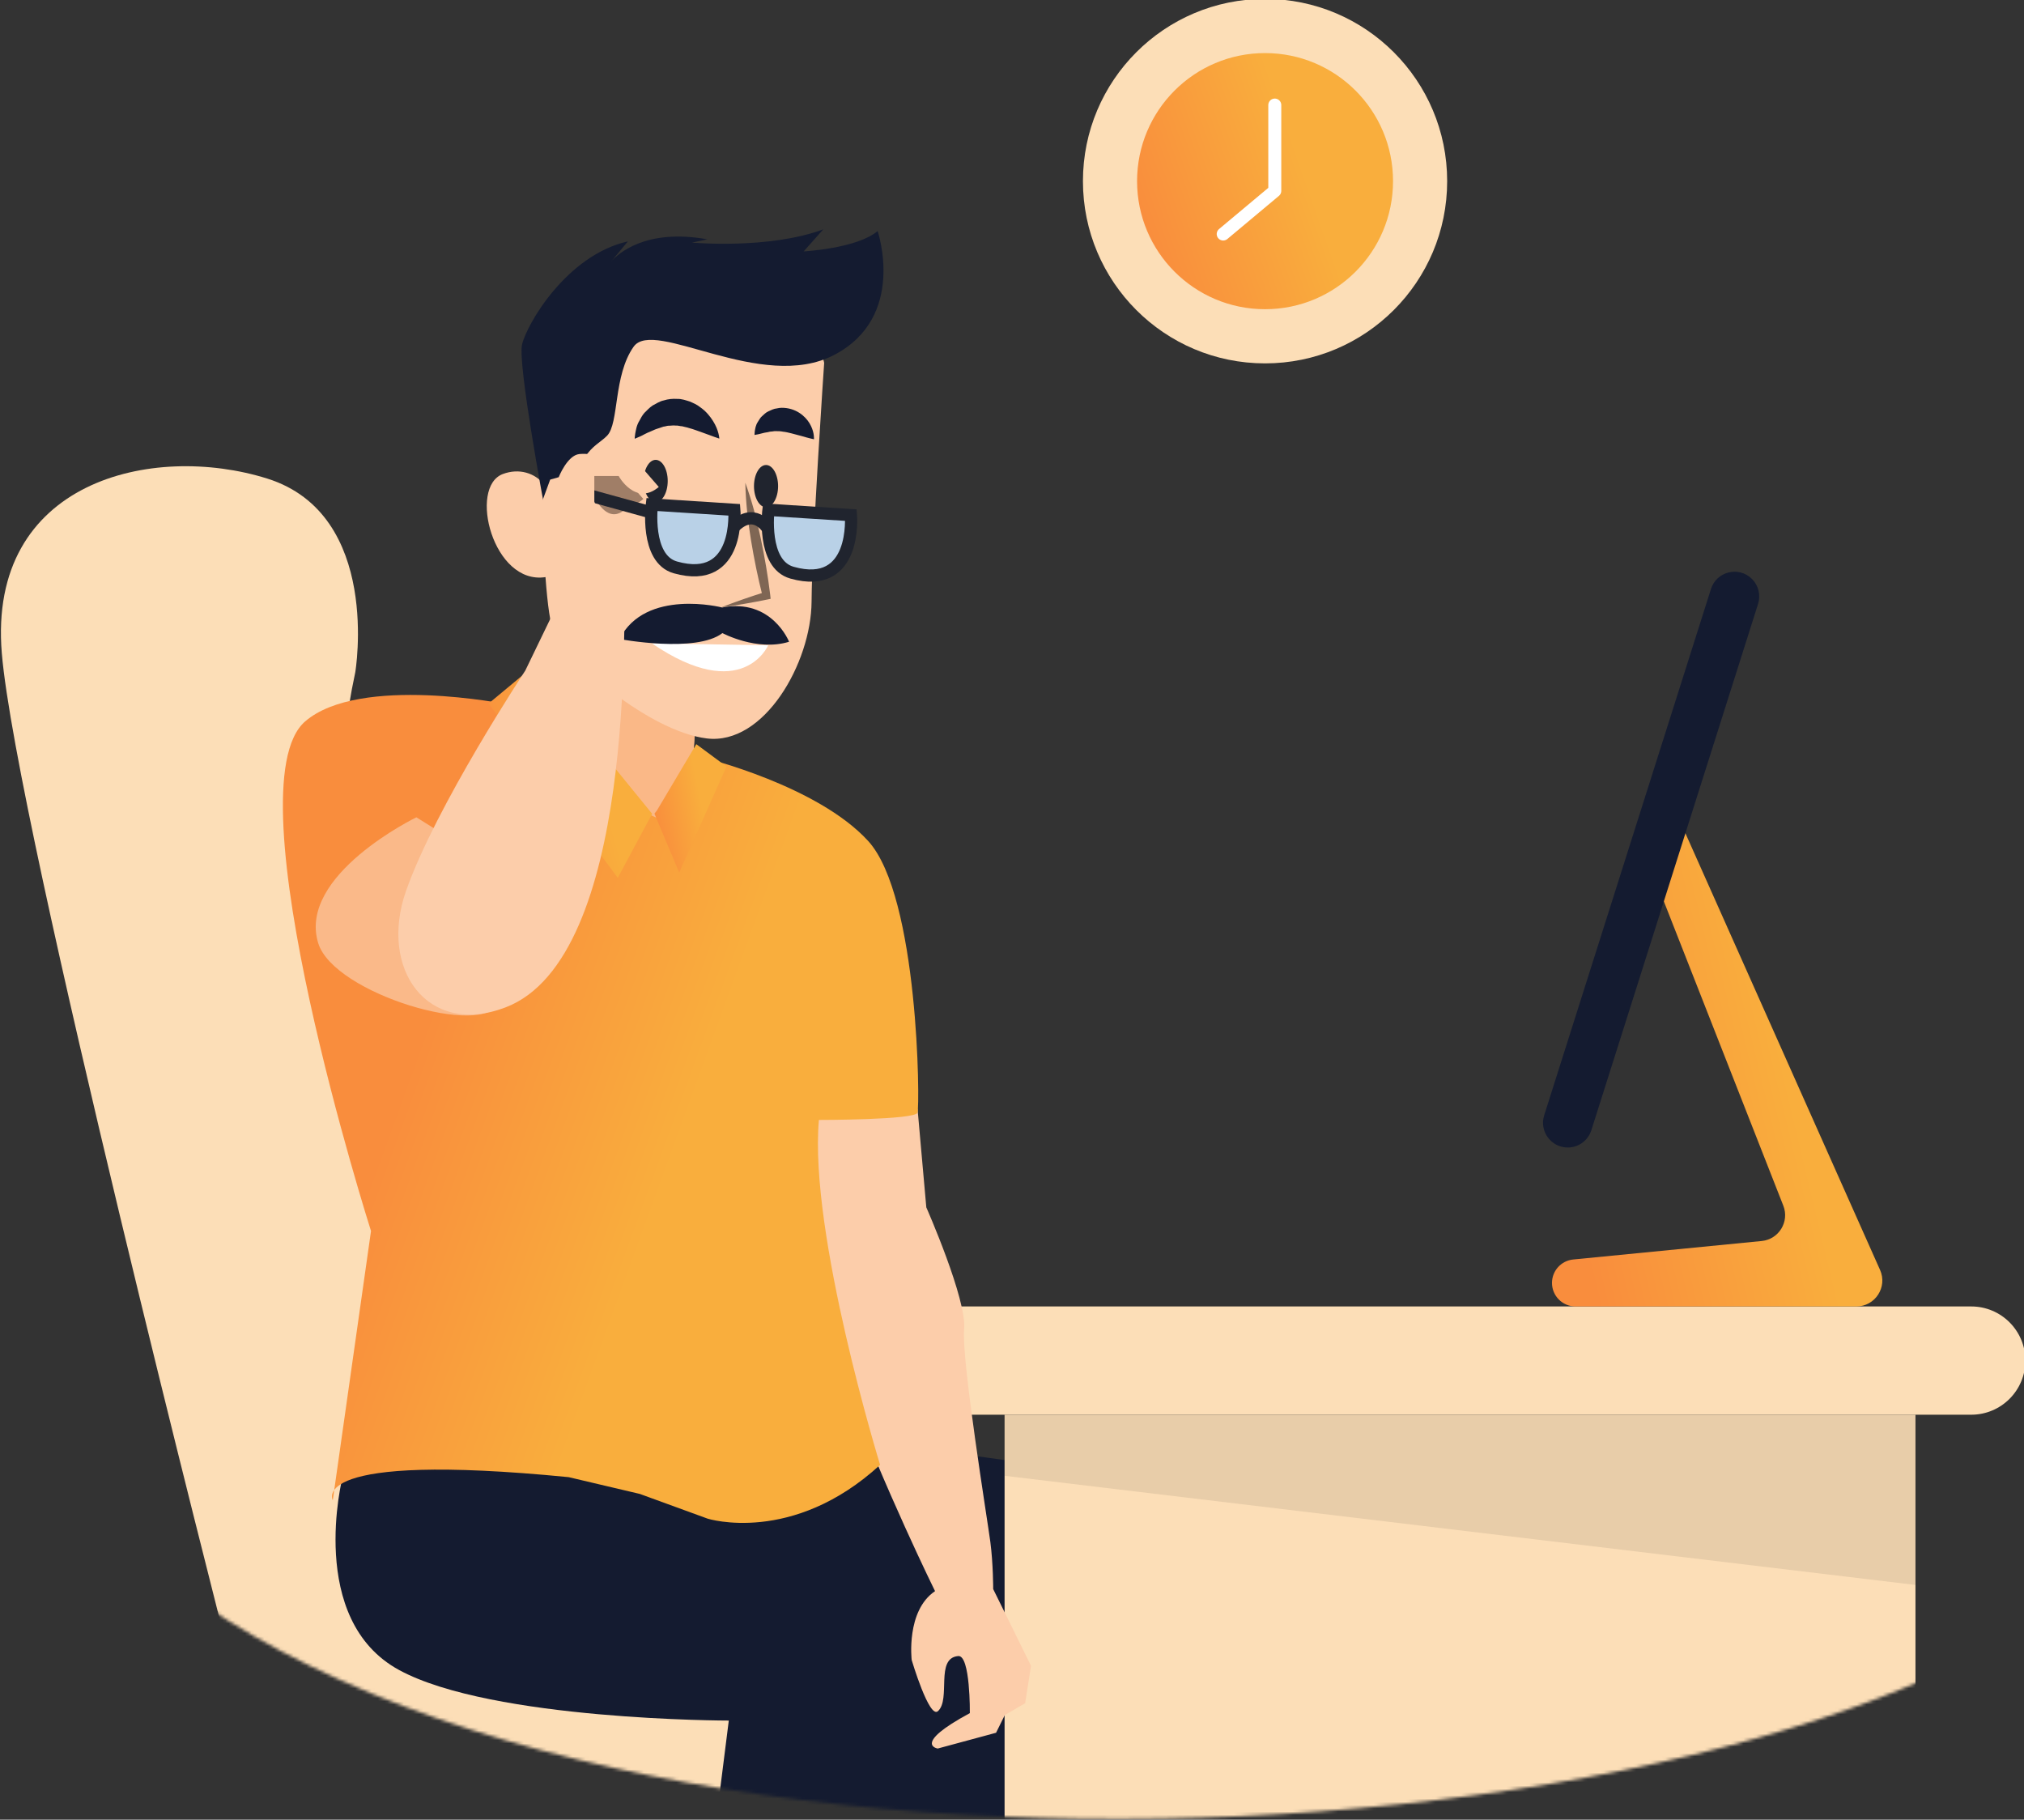 <svg width="624" height="561" viewBox="0 0 624 561" fill="none" xmlns="http://www.w3.org/2000/svg">
<rect x="0" y="0" width="624" height="561" fill="#333333" stroke="none"/>
<g clip-path="url(#clip0_18_1771)">
<path d="M390.017 112.029C359.008 112.029 333.871 86.875 333.871 55.846C333.871 24.817 359.008 -0.337 390.017 -0.337C421.025 -0.337 446.162 24.817 446.162 55.846C446.162 86.875 421.025 112.029 390.017 112.029Z" fill="#FCDEB7"/>
<path d="M390.016 95.329C368.225 95.329 350.56 77.652 350.56 55.846C350.56 34.041 368.225 16.364 390.016 16.364C411.807 16.364 429.473 34.041 429.473 55.846C429.473 77.652 411.807 95.329 390.016 95.329Z" fill="url(#paint0_linear_18_1771)"/>
<path d="M393.017 32.389V58.846L377.113 72.15" stroke="white" stroke-width="4" stroke-linecap="round" stroke-linejoin="round"/>
<mask id="mask0_18_1771" style="mask-type:luminance" maskUnits="userSpaceOnUse" x="-47" y="-10" width="741" height="571">
<path d="M418.909 18.243C589.448 47.715 710.147 204.049 691.381 376.196C686.493 419.936 673.83 458.456 648.328 483.291C546.294 582.124 121.568 602.068 16.368 450.017C-88.832 297.966 -58.746 30.052 88.823 -2.74C161.506 -18.933 298.615 -2.537 418.909 18.243Z" fill="white"/>
</mask>
<g mask="url(#mask0_18_1771)">
<path d="M50.967 506.956C50.967 506.956 49.751 544.563 76.899 553.407C104.048 562.252 196.914 577.026 243.361 548.998C289.807 520.97 261.341 484.072 221.758 487.037C182.175 490.002 50.967 506.956 50.967 506.956Z" fill="#FCDEB7"/>
<path d="M109.53 207.269C109.53 207.269 117.76 158.638 82.381 147.538C47.002 136.439 -3.85 148.248 0.556 201.365C4.963 254.481 69.845 507.469 69.845 507.469L143.566 502.4C143.566 502.4 85.825 317.912 109.53 207.269Z" fill="#FCDEB7"/>
<path d="M288.767 402.776H607.738C616.954 402.776 624.426 410.247 624.426 419.463C624.426 428.68 616.954 436.151 607.738 436.151H288.767C279.55 436.151 272.079 428.68 272.079 419.463C272.079 410.247 279.55 402.776 288.767 402.776Z" fill="#FCDEB7"/>
<path d="M508.231 254.436C511.666 251.008 517.471 252.085 519.447 256.518L579.623 391.519C581.981 396.81 578.109 402.776 572.316 402.776H485.735C481.727 402.776 478.478 399.527 478.478 395.519V395.519C478.478 391.785 481.311 388.661 485.027 388.297L543.135 382.598C548.418 382.079 551.74 376.654 549.8 371.712L506.677 261.868C505.67 259.302 506.28 256.384 508.231 254.436V254.436Z" fill="url(#paint1_linear_18_1771)"/>
<path d="M105.593 455.459C105.593 455.459 94.4 499.324 123.085 514.885C151.77 530.447 224.687 530.447 224.687 530.447L214.26 613.264H319.789L322.441 455.452C322.475 453.43 320.995 451.701 318.991 451.423L206.919 435.886L105.593 455.459Z" fill="#141B30"/>
<path d="M476.073 343.846C474.509 348.781 478.213 353.807 483.39 353.774V353.774C486.696 353.754 489.612 351.604 490.611 348.452L542.013 186.18C542.871 183.47 542.149 180.508 540.14 178.497V178.497C536.102 174.457 529.219 176.135 527.493 181.58L476.073 343.846Z" fill="#141B30"/>
<path d="M309.714 436.15H590.543V604.319H309.714V436.15Z" fill="#FCDEB7"/>
</g>
<path opacity="0.08" d="M590.539 436.151V488.634L309.685 454.98V436.151H590.539Z" fill="black"/>
<path d="M282.886 341.897L285.58 372.228C285.58 372.228 298.168 400.741 297.239 409.837C296.356 418.933 304.439 468.68 305.322 475.361C306.204 482.042 306.204 489.915 306.204 489.915L317.864 513.566L316.052 525.109L309.781 528.747L307.087 534.205L289.11 539.067C289.11 539.067 281.027 537.843 299.004 528.151C299.004 528.151 299.19 510.241 295.427 510.555C288.227 511.151 293.244 523.854 289.157 527.555C286.462 529.97 281.074 511.778 281.074 511.778C281.074 511.778 279.262 496.596 288.274 490.543C288.274 490.543 272.991 459.584 260.403 426.21C247.815 392.836 246.003 331.546 246.003 331.546L282.886 341.897Z" fill="#FCCDAA"/>
<path d="M174.414 214.186L164.294 207.498L156.513 217.171C156.513 217.171 110.954 207.896 94.102 222.386C70.717 242.49 114.381 379.514 114.381 379.514L102.595 462.515C102.595 462.515 94.199 447.438 175.318 455.4L197.266 460.575L218.173 468.199C218.173 468.199 244.286 476.423 271.339 451.621C271.339 451.621 249.364 380.27 252.469 345.278C252.469 345.278 282.102 345.278 282.868 343.048C283.634 340.819 283.272 276.407 267.669 259.289C252.066 242.171 216.989 233.612 216.989 233.612L174.414 214.186Z" fill="url(#paint2_linear_18_1771)"/>
<path d="M216.047 196.851L212.248 256.526L170.332 237.692L173.839 176.264L216.047 196.851Z" fill="#FAB887"/>
<path d="M203.103 236.231C191.622 229.633 182.103 220.947 171.75 213.096L173.879 176.264L216.087 196.852L213.164 242.286C209.908 240.24 206.568 238.193 203.103 236.231Z" fill="#FAB887"/>
<path d="M197.062 91.102C165.75 97.282 166.46 116.659 166.46 116.659C166.46 116.659 167.337 131.609 167.796 149.398C164.915 145.807 160.031 144.262 155.021 146.141C144.333 150.15 151.973 180.426 168.172 177.92C168.798 186.355 169.675 192.953 170.844 195.208C175.311 203.853 200.193 225.484 217.895 227.656C235.596 229.827 250.083 204.354 250.208 185.52C250.334 166.687 254.091 111.898 254.091 111.898C254.091 111.898 248.914 80.829 197.062 91.102Z" fill="#FCCDAA"/>
<path d="M221.767 135.215C221.767 135.215 221.683 132.751 219.846 129.828C218.928 128.366 217.675 126.779 215.797 125.485C214.92 124.775 213.793 124.274 212.624 123.772C211.371 123.397 210.16 122.937 208.741 122.979C207.363 122.896 205.986 123.021 204.691 123.438C203.355 123.689 202.27 124.482 201.184 125.025C200.182 125.693 199.431 126.57 198.68 127.28C197.97 128.074 197.552 128.951 197.135 129.702C196.216 131.164 196.049 132.709 195.841 133.669C195.674 134.672 195.674 135.256 195.674 135.256C195.674 135.256 196.258 135.048 197.177 134.63C198.095 134.254 199.181 133.544 200.517 133.043C201.185 132.793 201.811 132.417 202.52 132.208C203.147 131.999 203.856 131.79 204.524 131.54C205.192 131.498 205.819 131.164 206.445 131.247C207.071 131.206 207.656 131.122 208.324 131.206C208.95 131.122 209.618 131.414 210.286 131.414C210.954 131.623 211.705 131.707 212.415 131.957C213.876 132.333 215.379 132.96 216.757 133.419C219.471 134.463 221.767 135.215 221.767 135.215Z" fill="#141B30"/>
<path d="M250.947 135.426C250.947 135.426 251.114 133.546 250.028 131.333C249.026 129.162 246.521 126.405 242.513 125.821C241.511 125.695 240.551 125.654 239.549 125.904C238.547 125.988 237.712 126.447 236.877 126.823C236.042 127.199 235.5 127.825 234.915 128.326C234.331 128.827 234.038 129.496 233.663 130.039C232.953 131.083 232.828 132.21 232.702 132.92C232.619 133.672 232.619 134.089 232.619 134.089C232.619 134.089 233.078 134.006 233.788 133.88C234.498 133.755 235.374 133.421 236.335 133.296C236.836 133.254 237.295 133.045 237.754 133.045C238.213 133.045 238.673 132.878 239.09 132.92C239.925 132.92 240.635 132.92 241.386 133.087C242.889 133.212 245.06 133.922 247.106 134.423C249.151 135.05 250.947 135.426 250.947 135.426Z" fill="#141B30"/>
<path d="M200.974 198.355L236.837 198.94C236.837 198.94 228.904 217.356 200.974 198.355Z" fill="white"/>
<path d="M198.428 148.285C198.428 151.877 200.098 154.8 202.144 154.8C204.19 154.8 205.859 151.877 205.859 148.285C205.859 144.694 204.19 141.771 202.144 141.771C200.098 141.771 198.428 144.694 198.428 148.285Z" fill="#20242E"/>
<path d="M232.454 149.872C232.454 153.464 234.124 156.387 236.169 156.387C238.215 156.387 239.885 153.464 239.885 149.872C239.885 146.281 238.215 143.358 236.169 143.358C234.124 143.358 232.454 146.281 232.454 149.872Z" fill="#20242E"/>
<path d="M195.338 106.902C189.034 115.838 190.913 130.496 187.156 134.338C183.398 138.18 175.925 139.391 177.804 160.563C178.054 163.402 178.305 166.409 178.597 169.541C177.052 169.165 175.466 168.873 173.713 168.789C171.959 168.706 170.331 168.831 168.744 168.998C168.577 161.064 167.784 156.053 167.784 156.053C167.784 156.053 159.601 112.372 160.937 106.275C162.273 100.22 174.547 78.714 193.585 74.413L188.533 80.51C190.412 78.38 198.929 70.32 218.091 73.787L213.332 74.789C213.332 74.789 237.004 76.96 253.829 70.696L247.775 77.503C247.775 77.503 264.182 76.626 270.57 71.239C270.57 71.239 279.63 97.673 257.21 109.407C234.791 121.142 201.643 97.924 195.338 106.902Z" fill="#141B30"/>
<path d="M222.643 187.289C222.643 187.289 199.013 181.234 190.997 197.019C190.997 197.019 214.585 201.445 222.726 195.181C222.726 195.181 233.372 200.902 243.267 197.854C243.267 197.812 237.923 184.365 222.643 187.289Z" fill="#141B30"/>
<path d="M229.781 148.829C229.906 154.801 230.574 160.689 231.534 166.535C232.494 172.381 233.663 178.144 235.125 183.865L236.001 182.487C231.409 183.907 226.858 185.494 222.349 187.248C227.151 186.621 231.868 185.786 236.586 184.826L237.588 184.617L237.463 183.448C236.753 177.56 235.751 171.755 234.54 165.992C233.329 160.188 231.827 154.467 229.781 148.829Z" fill="#7F6654"/>
<path d="M262.344 158.809L236.918 157.181C236.918 157.181 234.789 173.926 244.183 176.557C264.347 182.236 262.344 158.809 262.344 158.809Z" fill="#B9D1E7" stroke="#20242E" stroke-width="3.77" stroke-miterlimit="10"/>
<path d="M226.397 157.18L200.972 155.551C200.972 155.551 198.843 172.297 208.236 174.928C228.401 180.607 226.397 157.18 226.397 157.18Z" fill="#B9D1E7" stroke="#20242E" stroke-width="3.77" stroke-miterlimit="10"/>
<path d="M236.626 162.86C236.626 162.86 232.452 156.137 226.148 162.609" stroke="#20242E" stroke-width="3.77" stroke-miterlimit="10"/>
<path d="M151.001 266.132L128.373 251.975C128.373 251.975 91.634 269.765 98.105 290.77C102.906 306.43 149.79 320.252 153.84 308.935C157.89 297.618 151.001 266.132 151.001 266.132Z" fill="#FAB989"/>
<path d="M185.944 150.5H178.429V150.709C178.22 150.625 177.97 150.584 177.719 150.5C177.26 148.12 176.633 145.823 175.548 143.652C180.558 143.735 190.828 145.197 190.828 145.197L198.343 153.841C191.204 159.896 185.944 150.5 185.944 150.5Z" fill="#A07E67"/>
<path d="M183.607 153.799H177.928V154.008C177.761 153.924 177.595 153.883 177.428 153.841C177.094 151.753 176.593 149.749 175.799 147.828C179.557 147.911 187.28 149.164 187.28 149.164L192.958 156.764C187.573 162.068 183.607 153.799 183.607 153.799Z" fill="#A07E67"/>
<path d="M200.264 157.848L169.578 149.371" stroke="#20242E" stroke-width="3.77" stroke-miterlimit="10"/>
<path d="M223.977 236.314L209.406 269.012L201.766 250.846L202.518 249.886L214.667 229.424L223.977 236.314Z" fill="url(#paint3_linear_18_1771)"/>
<path d="M164.194 205.623L201.059 250.89L190.454 270.642L150.626 216.898L164.194 205.623Z" fill="url(#paint4_linear_18_1771)"/>
<path d="M161.94 206.751L173.838 182.154C175.466 188.711 186.613 176.475 192.625 180.108C192.083 190.13 196.007 295.197 155.886 310.565C131.672 319.835 116.726 298.622 125.201 274.61C134.469 248.343 161.94 206.751 161.94 206.751Z" fill="#FCCDAA"/>
<path d="M203.103 150.124L195.588 141.479C195.588 141.479 182.395 139.6 178.638 139.976C174.881 140.352 172.25 147.117 172.25 147.117L169.62 147.868L166.99 155.009L163.984 157.264C163.984 157.264 168.117 185.16 178.304 187.791C188.491 190.421 198.636 185.16 191.121 170.836C183.606 156.513 183.23 154.633 183.23 154.633V146.741H190.745C190.662 146.741 195.964 156.179 203.103 150.124Z" fill="#FCCDAA"/>
</g>
<defs>
<linearGradient id="paint0_linear_18_1771" x1="374.179" y1="132.534" x2="423.912" y2="115.069" gradientUnits="userSpaceOnUse">
<stop stop-color="#F98D3D"/>
<stop offset="1" stop-color="#F9AE3D"/>
</linearGradient>
<linearGradient id="paint1_linear_18_1771" x1="510.253" y1="476.015" x2="581.317" y2="458.961" gradientUnits="userSpaceOnUse">
<stop stop-color="#F98D3D"/>
<stop offset="1" stop-color="#F9AE3D"/>
</linearGradient>
<linearGradient id="paint2_linear_18_1771" x1="80.499" y1="455.49" x2="161.191" y2="484.815" gradientUnits="userSpaceOnUse">
<stop stop-color="#F98D3D"/>
<stop offset="1" stop-color="#F9AE3D"/>
</linearGradient>
<linearGradient id="paint3_linear_18_1771" x1="208.414" y1="287.664" x2="223.549" y2="284.68" gradientUnits="userSpaceOnUse">
<stop stop-color="#F98D3D"/>
<stop offset="1" stop-color="#F9AE3D"/>
</linearGradient>
<linearGradient id="paint4_linear_18_1771" x1="165.721" y1="301.276" x2="198.955" y2="292.218" gradientUnits="userSpaceOnUse">
<stop stop-color="#F98D3D"/>
<stop offset="1" stop-color="#F9AE3D"/>
</linearGradient>
<clipPath id="clip0_18_1771">
<rect width="624" height="561" fill="white" transform="matrix(-1 0 0 1 624 0)"/>
</clipPath>
</defs>
</svg>
